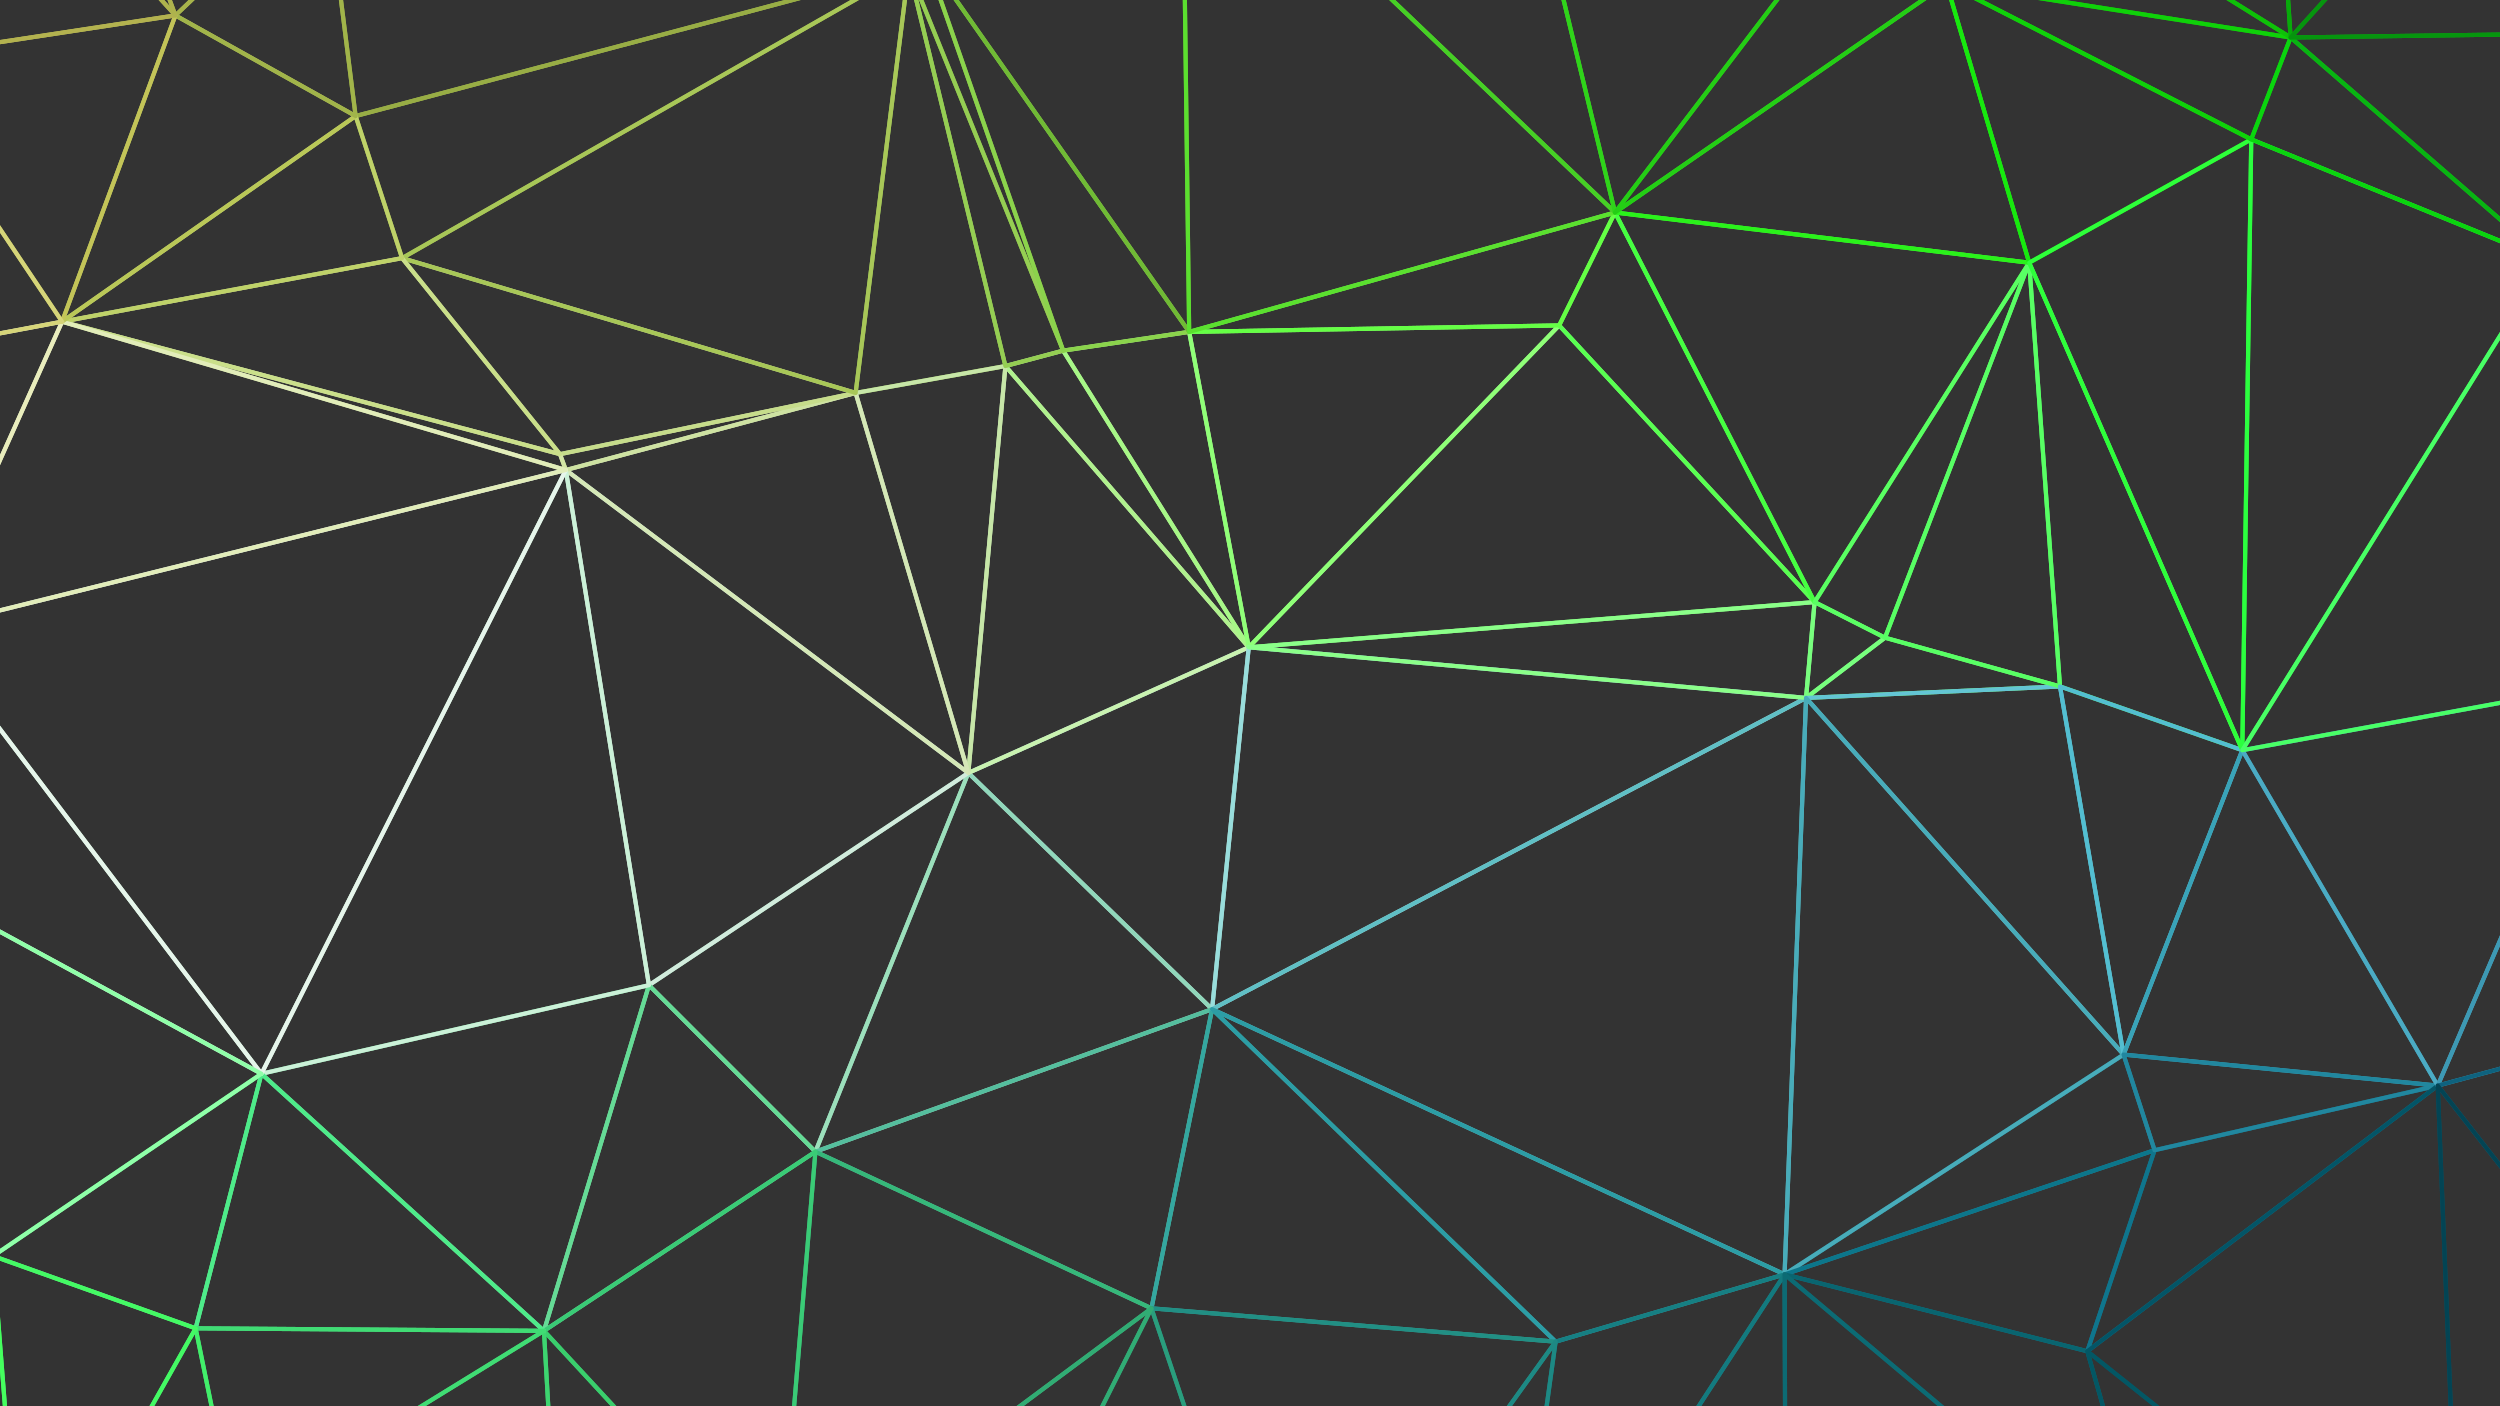 <svg xmlns='http://www.w3.org/2000/svg' width='1200' height='675' view-box='0 0 1200 675'><rect width="100%" height="100%" fill="#333333" stroke="none"/><path d='M599.4,310.7L464.8,371L581.8,484.4Z' fill='transparent' stroke='rgb(172,225,212)' stroke-width='2' stroke-linejoin='round'></path><path d='M464.8,371L391.4,552.8L581.8,484.4Z' fill='transparent' stroke='rgb(145,215,187)' stroke-width='2' stroke-linejoin='round'></path><path d='M599.4,310.7L482.6,175.7L464.8,371Z' fill='transparent' stroke='rgb(201,242,176)' stroke-width='2' stroke-linejoin='round'></path><path d='M464.8,371L311.5,472.9L391.4,552.8Z' fill='transparent' stroke='rgb(156,224,188)' stroke-width='2' stroke-linejoin='round'></path><path d='M510.3,168.3L482.6,175.7L599.4,310.7Z' fill='transparent' stroke='rgb(176,241,142)' stroke-width='2' stroke-linejoin='round'></path><path d='M391.4,552.8L552.7,628L581.8,484.4Z' fill='transparent' stroke='rgb(85,190,158)' stroke-width='2' stroke-linejoin='round'></path><path d='M599.4,310.7L570.8,159.3L510.3,168.3Z' fill='transparent' stroke='rgb(167,247,135)' stroke-width='2' stroke-linejoin='round'></path><path d='M436.2,-14.8L410.7,188.6L482.6,175.7Z' fill='transparent' stroke='rgb(158,204,89)' stroke-width='2' stroke-linejoin='round'></path><path d='M482.6,175.7L410.7,188.6L464.8,371Z' fill='transparent' stroke='rgb(199,230,168)' stroke-width='2' stroke-linejoin='round'></path><path d='M271.6,225.6L311.5,472.9L464.8,371Z' fill='transparent' stroke='rgb(209,235,220)' stroke-width='2' stroke-linejoin='round'></path><path d='M871,289L748.4,156.2L599.4,310.7Z' fill='transparent' stroke='rgb(130,255,124)' stroke-width='2' stroke-linejoin='round'></path><path d='M599.4,310.7L748.4,156.2L570.8,159.3Z' fill='transparent' stroke='rgb(144,255,120)' stroke-width='2' stroke-linejoin='round'></path><path d='M866.9,335L599.4,310.7L581.8,484.4Z' fill='transparent' stroke='rgb(152,221,220)' stroke-width='2' stroke-linejoin='round'></path><path d='M552.7,628L746.7,644L581.8,484.4Z' fill='transparent' stroke='rgb(52,167,160)' stroke-width='2' stroke-linejoin='round'></path><path d='M856.6,611.7L866.9,335L581.8,484.4Z' fill='transparent' stroke='rgb(96,191,197)' stroke-width='2' stroke-linejoin='round'></path><path d='M410.7,188.6L271.6,225.6L464.8,371Z' fill='transparent' stroke='rgb(213,232,183)' stroke-width='2' stroke-linejoin='round'></path><path d='M866.9,335L871,289L599.4,310.7Z' fill='transparent' stroke='rgb(139,255,137)' stroke-width='2' stroke-linejoin='round'></path><path d='M410.7,188.6L268.8,218L271.6,225.6Z' fill='transparent' stroke='rgb(206,226,162)' stroke-width='2' stroke-linejoin='round'></path><path d='M125.5,515.4L261.1,638.8L311.5,472.9Z' fill='transparent' stroke='rgb(115,226,158)' stroke-width='2' stroke-linejoin='round'></path><path d='M988.8,329.5L904.8,306.1L866.9,335Z' fill='transparent' stroke='rgb(116,255,125)' stroke-width='2' stroke-linejoin='round'></path><path d='M866.9,335L904.8,306.1L871,289Z' fill='transparent' stroke='rgb(120,255,126)' stroke-width='2' stroke-linejoin='round'></path><path d='M871,289L775.2,102L748.4,156.2Z' fill='transparent' stroke='rgb(89,255,81)' stroke-width='2' stroke-linejoin='round'></path><path d='M974,126.1L775.2,102L871,289Z' fill='transparent' stroke='rgb(70,255,65)' stroke-width='2' stroke-linejoin='round'></path><path d='M748.4,156.2L775.2,102L570.8,159.3Z' fill='transparent' stroke='rgb(101,255,69)' stroke-width='2' stroke-linejoin='round'></path><path d='M444.2,-21L436.2,-14.8L510.3,168.3Z' fill='transparent' stroke='rgb(133,186,63)' stroke-width='2' stroke-linejoin='round'></path><path d='M510.3,168.3L436.2,-14.8L482.6,175.7Z' fill='transparent' stroke='rgb(149,206,83)' stroke-width='2' stroke-linejoin='round'></path><path d='M410.7,188.6L193,123.9L268.8,218Z' fill='transparent' stroke='rgb(198,220,139)' stroke-width='2' stroke-linejoin='round'></path><path d='M746.7,644L856.6,611.7L581.8,484.4Z' fill='transparent' stroke='rgb(44,157,165)' stroke-width='2' stroke-linejoin='round'></path><path d='M311.5,472.9L261.1,638.8L391.4,552.8Z' fill='transparent' stroke='rgb(101,219,150)' stroke-width='2' stroke-linejoin='round'></path><path d='M391.4,552.8L374,760.9L552.7,628Z' fill='transparent' stroke='rgb(54,184,122)' stroke-width='2' stroke-linejoin='round'></path><path d='M552.7,628L618.2,822.8L746.7,644Z' fill='transparent' stroke='rgb(33,143,132)' stroke-width='2' stroke-linejoin='round'></path><path d='M125.5,515.4L311.5,472.9L271.6,225.6Z' fill='transparent' stroke='rgb(203,241,216)' stroke-width='2' stroke-linejoin='round'></path><path d='M261.1,638.8L374,760.9L391.4,552.8Z' fill='transparent' stroke='rgb(58,203,118)' stroke-width='2' stroke-linejoin='round'></path><path d='M746.7,644L722.5,817.5L856.6,611.7Z' fill='transparent' stroke='rgb(22,127,131)' stroke-width='2' stroke-linejoin='round'></path><path d='M444.2,-21L510.3,168.3L570.8,159.3Z' fill='transparent' stroke='rgb(139,211,76)' stroke-width='2' stroke-linejoin='round'></path><path d='M567.5,-96.1L444.2,-21L570.8,159.3Z' fill='transparent' stroke='rgb(112,186,53)' stroke-width='2' stroke-linejoin='round'></path><path d='M456.6,819.6L618.2,822.8L552.7,628Z' fill='transparent' stroke='rgb(42,158,125)' stroke-width='2' stroke-linejoin='round'></path><path d='M374,760.9L456.6,819.6L552.7,628Z' fill='transparent' stroke='rgb(49,172,116)' stroke-width='2' stroke-linejoin='round'></path><path d='M1019.3,506.2L988.8,329.5L866.9,335Z' fill='transparent' stroke='rgb(99,197,212)' stroke-width='2' stroke-linejoin='round'></path><path d='M904.8,306.1L974,126.1L871,289Z' fill='transparent' stroke='rgb(90,255,99)' stroke-width='2' stroke-linejoin='round'></path><path d='M-28.6,431.7L125.5,515.4L-36.4,302Z' fill='transparent' stroke='rgb(211,255,219)' stroke-width='2' stroke-linejoin='round'></path><path d='M281.8,826.6L421.6,852.7L374,760.9Z' fill='transparent' stroke='rgb(55,193,112)' stroke-width='2' stroke-linejoin='round'></path><path d='M170.7,55.7L193,123.9L436.2,-14.8Z' fill='transparent' stroke='rgb(165,189,76)' stroke-width='2' stroke-linejoin='round'></path><path d='M436.2,-14.8L193,123.9L410.7,188.6Z' fill='transparent' stroke='rgb(168,199,88)' stroke-width='2' stroke-linejoin='round'></path><path d='M268.8,218L29.8,154.4L271.6,225.6Z' fill='transparent' stroke='rgb(211,229,164)' stroke-width='2' stroke-linejoin='round'></path><path d='M618.2,822.8L722.5,817.5L746.7,644Z' fill='transparent' stroke='rgb(29,137,132)' stroke-width='2' stroke-linejoin='round'></path><path d='M1034.2,552.1L1019.3,506.2L856.6,611.7Z' fill='transparent' stroke='rgb(31,135,155)' stroke-width='2' stroke-linejoin='round'></path><path d='M856.6,611.7L1019.3,506.2L866.9,335Z' fill='transparent' stroke='rgb(72,172,186)' stroke-width='2' stroke-linejoin='round'></path><path d='M270.1,796.4L374,760.9L261.1,638.8Z' fill='transparent' stroke='rgb(58,206,108)' stroke-width='2' stroke-linejoin='round'></path><path d='M374,760.9L421.6,852.7L456.6,819.6Z' fill='transparent' stroke='rgb(52,181,114)' stroke-width='2' stroke-linejoin='round'></path><path d='M456.6,819.6L421.6,852.7L618.2,822.8Z' fill='transparent' stroke='rgb(46,165,120)' stroke-width='2' stroke-linejoin='round'></path><path d='M618.2,822.8L857.6,908.8L722.5,817.5Z' fill='transparent' stroke='rgb(25,133,133)' stroke-width='2' stroke-linejoin='round'></path><path d='M775.2,102L567.5,-96.1L570.8,159.3Z' fill='transparent' stroke='rgb(91,224,47)' stroke-width='2' stroke-linejoin='round'></path><path d='M156,-60.8L170.7,55.7L436.2,-14.8Z' fill='transparent' stroke='rgb(152,173,69)' stroke-width='2' stroke-linejoin='round'></path><path d='M112.8,730L270.1,796.4L261.1,638.8Z' fill='transparent' stroke='rgb(61,213,112)' stroke-width='2' stroke-linejoin='round'></path><path d='M1076.3,360.1L974,126.1L988.8,329.5Z' fill='transparent' stroke='rgb(84,255,100)' stroke-width='2' stroke-linejoin='round'></path><path d='M988.8,329.5L974,126.1L904.8,306.1Z' fill='transparent' stroke='rgb(88,255,100)' stroke-width='2' stroke-linejoin='round'></path><path d='M775.2,102L715.5,-144.8L567.5,-96.1Z' fill='transparent' stroke='rgb(70,207,37)' stroke-width='2' stroke-linejoin='round'></path><path d='M1001.9,648.6L1034.2,552.1L856.6,611.7Z' fill='transparent' stroke='rgb(12,118,139)' stroke-width='2' stroke-linejoin='round'></path><path d='M1019.3,506.2L1076.3,360.1L988.8,329.5Z' fill='transparent' stroke='rgb(83,190,209)' stroke-width='2' stroke-linejoin='round'></path><path d='M17.7,838.3L281.8,826.6L270.1,796.4Z' fill='transparent' stroke='rgb(62,216,113)' stroke-width='2' stroke-linejoin='round'></path><path d='M270.1,796.4L281.8,826.6L374,760.9Z' fill='transparent' stroke='rgb(57,204,109)' stroke-width='2' stroke-linejoin='round'></path><path d='M156,-60.8L436.2,-14.8L160.6,-157.9Z' fill='transparent' stroke='rgb(152,174,69)' stroke-width='2' stroke-linejoin='round'></path><path d='M193,123.9L29.8,154.4L268.8,218Z' fill='transparent' stroke='rgb(202,223,138)' stroke-width='2' stroke-linejoin='round'></path><path d='M1034,761.1L1001.9,648.6L856.6,611.7Z' fill='transparent' stroke='rgb(9,101,112)' stroke-width='2' stroke-linejoin='round'></path><path d='M1170.1,521.1L1076.3,360.1L1019.3,506.2Z' fill='transparent' stroke='rgb(57,163,184)' stroke-width='2' stroke-linejoin='round'></path><path d='M-3.3,602.9L93.9,637.6L125.5,515.4Z' fill='transparent' stroke='rgb(90,253,136)' stroke-width='2' stroke-linejoin='round'></path><path d='M125.5,515.4L93.9,637.6L261.1,638.8Z' fill='transparent' stroke='rgb(78,235,138)' stroke-width='2' stroke-linejoin='round'></path><path d='M922.9,-91.9L934.3,-7.9L1099.5,18Z' fill='transparent' stroke='rgb(20,197,12)' stroke-width='2' stroke-linejoin='round'></path><path d='M974,126.1L934.3,-7.9L775.2,102Z' fill='transparent' stroke='rgb(42,242,26)' stroke-width='2' stroke-linejoin='round'></path><path d='M93.9,637.6L112.8,730L261.1,638.8Z' fill='transparent' stroke='rgb(64,220,116)' stroke-width='2' stroke-linejoin='round'></path><path d='M922.9,-91.9L715.5,-144.8L775.2,102Z' fill='transparent' stroke='rgb(47,212,26)' stroke-width='2' stroke-linejoin='round'></path><path d='M170.7,55.7L29.8,154.4L193,123.9Z' fill='transparent' stroke='rgb(191,210,105)' stroke-width='2' stroke-linejoin='round'></path><path d='M-36.4,302L125.5,515.4L271.6,225.6Z' fill='transparent' stroke='rgb(230,245,235)' stroke-width='2' stroke-linejoin='round'></path><path d='M93.9,637.6L11,784.8L112.8,730Z' fill='transparent' stroke='rgb(66,239,106)' stroke-width='2' stroke-linejoin='round'></path><path d='M421.6,852.7L857.6,908.8L618.2,822.8Z' fill='transparent' stroke='rgb(34,144,131)' stroke-width='2' stroke-linejoin='round'></path><path d='M722.5,817.5L857.6,908.8L856.6,611.7Z' fill='transparent' stroke='rgb(19,122,127)' stroke-width='2' stroke-linejoin='round'></path><path d='M-28.6,431.7L-3.3,602.9L125.5,515.4Z' fill='transparent' stroke='rgb(144,255,169)' stroke-width='2' stroke-linejoin='round'></path><path d='M29.8,154.4L-36.4,302L271.6,225.6Z' fill='transparent' stroke='rgb(226,237,186)' stroke-width='2' stroke-linejoin='round'></path><path d='M857.6,908.8L1034,761.1L856.6,611.7Z' fill='transparent' stroke='rgb(12,107,116)' stroke-width='2' stroke-linejoin='round'></path><path d='M1001.9,648.6L1170.1,521.1L1034.2,552.1Z' fill='transparent' stroke='rgb(15,117,141)' stroke-width='2' stroke-linejoin='round'></path><path d='M1034.2,552.1L1170.1,521.1L1019.3,506.2Z' fill='transparent' stroke='rgb(33,135,159)' stroke-width='2' stroke-linejoin='round'></path><path d='M473.2,-227.4L436.2,-14.8L444.2,-21Z' fill='transparent' stroke='rgb(125,170,58)' stroke-width='2' stroke-linejoin='round'></path><path d='M170.7,55.7L84.2,7.4L29.8,154.4Z' fill='transparent' stroke='rgb(186,200,88)' stroke-width='2' stroke-linejoin='round'></path><path d='M473.2,-227.4L444.2,-21L567.5,-96.1Z' fill='transparent' stroke='rgb(116,176,54)' stroke-width='2' stroke-linejoin='round'></path><path d='M934.3,-7.9L922.9,-91.9L775.2,102Z' fill='transparent' stroke='rgb(36,206,21)' stroke-width='2' stroke-linejoin='round'></path><path d='M1080.6,66.9L934.3,-7.9L974,126.1Z' fill='transparent' stroke='rgb(23,233,14)' stroke-width='2' stroke-linejoin='round'></path><path d='M156,-60.8L84.2,7.4L170.7,55.7Z' fill='transparent' stroke='rgb(161,180,74)' stroke-width='2' stroke-linejoin='round'></path><path d='M-264,209.6L-100.6,403.2L-36.4,302Z' fill='transparent' stroke='rgb(245,247,230)' stroke-width='2' stroke-linejoin='round'></path><path d='M1076.3,360.1L1080.6,66.9L974,126.1Z' fill='transparent' stroke='rgb(46,255,58)' stroke-width='2' stroke-linejoin='round'></path><path d='M716.2,-299.8L567.5,-96.1L715.5,-144.8Z' fill='transparent' stroke='rgb(75,205,38)' stroke-width='2' stroke-linejoin='round'></path><path d='M716.2,-299.8L473.2,-227.4L567.5,-96.1Z' fill='transparent' stroke='rgb(93,193,46)' stroke-width='2' stroke-linejoin='round'></path><path d='M1181.1,791.5L1170.1,521.1L1001.9,648.6Z' fill='transparent' stroke='rgb(3,85,103)' stroke-width='2' stroke-linejoin='round'></path><path d='M1076.3,360.1L1222.6,124.9L1080.6,66.9Z' fill='transparent' stroke='rgb(43,255,63)' stroke-width='2' stroke-linejoin='round'></path><path d='M-36.4,302L-100.6,403.2L-28.6,431.7Z' fill='transparent' stroke='rgb(228,254,232)' stroke-width='2' stroke-linejoin='round'></path><path d='M-28.6,431.7L-155.1,626.2L-3.3,602.9Z' fill='transparent' stroke='rgb(118,255,146)' stroke-width='2' stroke-linejoin='round'></path><path d='M-264,209.6L-36.4,302L29.8,154.4Z' fill='transparent' stroke='rgb(233,237,189)' stroke-width='2' stroke-linejoin='round'></path><path d='M1080.6,66.9L1099.5,18L934.3,-7.9Z' fill='transparent' stroke='rgb(15,209,9)' stroke-width='2' stroke-linejoin='round'></path><path d='M1222.6,124.9L1099.5,18L1080.6,66.9Z' fill='transparent' stroke='rgb(10,213,14)' stroke-width='2' stroke-linejoin='round'></path><path d='M281.8,826.6L17.7,838.3L421.6,852.7Z' fill='transparent' stroke='rgb(60,211,111)' stroke-width='2' stroke-linejoin='round'></path><path d='M112.8,730L17.7,838.3L270.1,796.4Z' fill='transparent' stroke='rgb(64,223,113)' stroke-width='2' stroke-linejoin='round'></path><path d='M-3.3,602.9L11,784.8L93.9,637.6Z' fill='transparent' stroke='rgb(68,250,100)' stroke-width='2' stroke-linejoin='round'></path><path d='M-22.8,790.7L11,784.8L-3.3,602.9Z' fill='transparent' stroke='rgb(69,255,94)' stroke-width='2' stroke-linejoin='round'></path><path d='M156,-60.8L45.4,-97.3L84.2,7.4Z' fill='transparent' stroke='rgb(167,179,75)' stroke-width='2' stroke-linejoin='round'></path><path d='M84.2,7.4L-54.5,28.5L29.8,154.4Z' fill='transparent' stroke='rgb(195,196,88)' stroke-width='2' stroke-linejoin='round'></path><path d='M473.2,-227.4L160.6,-157.9L436.2,-14.8Z' fill='transparent' stroke='rgb(140,170,64)' stroke-width='2' stroke-linejoin='round'></path><path d='M1004.2,-217.4L893.1,-216.8L922.9,-91.9Z' fill='transparent' stroke='rgb(27,201,16)' stroke-width='2' stroke-linejoin='round'></path><path d='M922.9,-91.9L893.1,-216.8L715.5,-144.8Z' fill='transparent' stroke='rgb(41,209,23)' stroke-width='2' stroke-linejoin='round'></path><path d='M-22.8,790.7L17.7,838.3L11,784.8Z' fill='transparent' stroke='rgb(69,255,94)' stroke-width='2' stroke-linejoin='round'></path><path d='M11,784.8L17.7,838.3L112.8,730Z' fill='transparent' stroke='rgb(67,246,102)' stroke-width='2' stroke-linejoin='round'></path><path d='M421.6,852.7L1040.7,965.2L857.6,908.8Z' fill='transparent' stroke='rgb(22,127,131)' stroke-width='2' stroke-linejoin='round'></path><path d='M1170.1,521.1L1253.2,327.6L1076.3,360.1Z' fill='transparent' stroke='rgb(75,171,196)' stroke-width='2' stroke-linejoin='round'></path><path d='M-147.6,718.9L-22.8,790.7L-3.3,602.9Z' fill='transparent' stroke='rgb(69,255,94)' stroke-width='2' stroke-linejoin='round'></path><path d='M160.6,-157.9L45.4,-97.3L156,-60.8Z' fill='transparent' stroke='rgb(163,179,74)' stroke-width='2' stroke-linejoin='round'></path><path d='M1.4,-83.8L-54.5,28.5L84.2,7.4Z' fill='transparent' stroke='rgb(179,178,79)' stroke-width='2' stroke-linejoin='round'></path><path d='M893.1,-216.8L716.2,-299.8L715.5,-144.8Z' fill='transparent' stroke='rgb(51,215,29)' stroke-width='2' stroke-linejoin='round'></path><path d='M473.2,-227.4L-293.8,-152L160.6,-157.9Z' fill='transparent' stroke='rgb(164,179,75)' stroke-width='2' stroke-linejoin='round'></path><path d='M1253.2,327.6L1222.6,124.9L1076.3,360.1Z' fill='transparent' stroke='rgb(73,255,102)' stroke-width='2' stroke-linejoin='round'></path><path d='M1084.5,-204.1L1004.2,-217.4L922.9,-91.9Z' fill='transparent' stroke='rgb(18,196,10)' stroke-width='2' stroke-linejoin='round'></path><path d='M-99.3,-107L1.4,-83.8L45.4,-97.3Z' fill='transparent' stroke='rgb(181,178,79)' stroke-width='2' stroke-linejoin='round'></path><path d='M45.4,-97.3L1.4,-83.8L84.2,7.4Z' fill='transparent' stroke='rgb(174,179,77)' stroke-width='2' stroke-linejoin='round'></path><path d='M1034,761.1L1181.1,791.5L1001.9,648.6Z' fill='transparent' stroke='rgb(3,87,100)' stroke-width='2' stroke-linejoin='round'></path><path d='M1170.1,521.1L1334,476.7L1253.2,327.6Z' fill='transparent' stroke='rgb(61,153,180)' stroke-width='2' stroke-linejoin='round'></path><path d='M1040.7,965.2L1181.1,791.5L1034,761.1Z' fill='transparent' stroke='rgb(3,85,99)' stroke-width='2' stroke-linejoin='round'></path><path d='M-175.5,660.6L-155.1,626.2L-241.4,490.7Z' fill='transparent' stroke='rgb(88,255,123)' stroke-width='2' stroke-linejoin='round'></path><path d='M-100.6,403.2L-155.1,626.2L-28.6,431.7Z' fill='transparent' stroke='rgb(168,255,183)' stroke-width='2' stroke-linejoin='round'></path><path d='M-331.4,890.5L1040.7,965.2L421.6,852.7Z' fill='transparent' stroke='rgb(54,189,112)' stroke-width='2' stroke-linejoin='round'></path><path d='M857.6,908.8L1040.7,965.2L1034,761.1Z' fill='transparent' stroke='rgb(8,99,110)' stroke-width='2' stroke-linejoin='round'></path><path d='M1084.5,-204.1L922.9,-91.9L1099.5,18Z' fill='transparent' stroke='rgb(14,193,8)' stroke-width='2' stroke-linejoin='round'></path><path d='M893.1,-216.8L1004.2,-217.4L716.2,-299.8Z' fill='transparent' stroke='rgb(37,206,21)' stroke-width='2' stroke-linejoin='round'></path><path d='M-155.1,626.2L-147.6,718.9L-3.3,602.9Z' fill='transparent' stroke='rgb(72,255,102)' stroke-width='2' stroke-linejoin='round'></path><path d='M-22.8,790.7L-331.4,890.5L17.7,838.3Z' fill='transparent' stroke='rgb(69,255,94)' stroke-width='2' stroke-linejoin='round'></path><path d='M-241.4,490.7L-155.1,626.2L-100.6,403.2Z' fill='transparent' stroke='rgb(153,255,172)' stroke-width='2' stroke-linejoin='round'></path><path d='M-155.1,626.2L-175.5,660.6L-147.6,718.9Z' fill='transparent' stroke='rgb(70,255,96)' stroke-width='2' stroke-linejoin='round'></path><path d='M1325.3,719.9L1334,476.7L1170.1,521.1Z' fill='transparent' stroke='rgb(14,98,126)' stroke-width='2' stroke-linejoin='round'></path><path d='M1460.5,9.7L1294,15.3L1222.6,124.9Z' fill='transparent' stroke='rgb(8,178,17)' stroke-width='2' stroke-linejoin='round'></path><path d='M1222.5,-117.6L1084.5,-204.1L1099.5,18Z' fill='transparent' stroke='rgb(7,170,10)' stroke-width='2' stroke-linejoin='round'></path><path d='M1004.2,-217.4L1331.3,-285.3L716.2,-299.8Z' fill='transparent' stroke='rgb(16,195,9)' stroke-width='2' stroke-linejoin='round'></path><path d='M-264,209.6L-241.4,490.7L-100.6,403.2Z' fill='transparent' stroke='rgb(232,254,235)' stroke-width='2' stroke-linejoin='round'></path><path d='M-293.8,-152L-99.3,-107L160.6,-157.9Z' fill='transparent' stroke='rgb(181,178,79)' stroke-width='2' stroke-linejoin='round'></path><path d='M160.6,-157.9L-99.3,-107L45.4,-97.3Z' fill='transparent' stroke='rgb(175,179,78)' stroke-width='2' stroke-linejoin='round'></path><path d='M1.4,-83.8L-99.3,-107L-54.5,28.5Z' fill='transparent' stroke='rgb(181,178,79)' stroke-width='2' stroke-linejoin='round'></path><path d='M-54.5,28.5L-264,209.6L29.8,154.4Z' fill='transparent' stroke='rgb(214,213,121)' stroke-width='2' stroke-linejoin='round'></path><path d='M1498.6,316.6L1222.6,124.9L1253.2,327.6Z' fill='transparent' stroke='rgb(67,255,97)' stroke-width='2' stroke-linejoin='round'></path><path d='M1222.6,124.9L1294,15.3L1099.5,18Z' fill='transparent' stroke='rgb(8,180,18)' stroke-width='2' stroke-linejoin='round'></path><path d='M1181.1,791.5L1325.3,719.9L1170.1,521.1Z' fill='transparent' stroke='rgb(3,68,84)' stroke-width='2' stroke-linejoin='round'></path><path d='M1312.5,882.3L1325.3,719.9L1181.1,791.5Z' fill='transparent' stroke='rgb(3,68,84)' stroke-width='2' stroke-linejoin='round'></path><path d='M1294,15.3L1222.5,-117.6L1099.5,18Z' fill='transparent' stroke='rgb(6,149,14)' stroke-width='2' stroke-linejoin='round'></path><path d='M-301.7,65.3L-264,209.6L-54.5,28.5Z' fill='transparent' stroke='rgb(207,206,106)' stroke-width='2' stroke-linejoin='round'></path><path d='M-99.3,-107L-181.3,-59.2L-54.5,28.5Z' fill='transparent' stroke='rgb(181,178,79)' stroke-width='2' stroke-linejoin='round'></path><path d='M1040.7,965.2L1221.1,964L1181.1,791.5Z' fill='transparent' stroke='rgb(3,75,91)' stroke-width='2' stroke-linejoin='round'></path><path d='M1461.6,568.4L1440.7,414.7L1334,476.7Z' fill='transparent' stroke='rgb(46,136,163)' stroke-width='2' stroke-linejoin='round'></path><path d='M1334,476.7L1440.7,414.7L1253.2,327.6Z' fill='transparent' stroke='rgb(73,165,192)' stroke-width='2' stroke-linejoin='round'></path><path d='M1221.1,964L1312.5,882.3L1181.1,791.5Z' fill='transparent' stroke='rgb(3,68,84)' stroke-width='2' stroke-linejoin='round'></path><path d='M1325.3,719.9L1461.6,568.4L1334,476.7Z' fill='transparent' stroke='rgb(10,91,119)' stroke-width='2' stroke-linejoin='round'></path><path d='M-181.3,-59.2L-301.7,65.3L-54.5,28.5Z' fill='transparent' stroke='rgb(184,181,81)' stroke-width='2' stroke-linejoin='round'></path><path d='M-264,209.6L-331.4,890.5L-241.4,490.7Z' fill='transparent' stroke='rgb(136,255,159)' stroke-width='2' stroke-linejoin='round'></path><path d='M1445.8,765.9L1461.6,568.4L1325.3,719.9Z' fill='transparent' stroke='rgb(3,68,84)' stroke-width='2' stroke-linejoin='round'></path><path d='M1440.7,414.7L1498.6,316.6L1253.2,327.6Z' fill='transparent' stroke='rgb(84,175,201)' stroke-width='2' stroke-linejoin='round'></path><path d='M1294,15.3L1392.7,-101.7L1222.5,-117.6Z' fill='transparent' stroke='rgb(6,149,14)' stroke-width='2' stroke-linejoin='round'></path><path d='M1461.6,568.4L1498.6,316.6L1440.7,414.7Z' fill='transparent' stroke='rgb(64,156,183)' stroke-width='2' stroke-linejoin='round'></path><path d='M1312.5,882.3L1445.8,765.9L1325.3,719.9Z' fill='transparent' stroke='rgb(3,68,84)' stroke-width='2' stroke-linejoin='round'></path><path d='M1461.6,568.4L1445.8,765.9L1498.6,316.6Z' fill='transparent' stroke='rgb(22,106,134)' stroke-width='2' stroke-linejoin='round'></path><path d='M1353,947.1L1445.8,765.9L1312.5,882.3Z' fill='transparent' stroke='rgb(3,68,84)' stroke-width='2' stroke-linejoin='round'></path><path d='M1221.1,964L1353,947.1L1312.5,882.3Z' fill='transparent' stroke='rgb(3,68,84)' stroke-width='2' stroke-linejoin='round'></path><path d='M1460.5,9.7L1392.7,-101.7L1294,15.3Z' fill='transparent' stroke='rgb(6,149,14)' stroke-width='2' stroke-linejoin='round'></path><path d='M1222.5,-117.6L1331.3,-285.3L1084.5,-204.1Z' fill='transparent' stroke='rgb(6,149,14)' stroke-width='2' stroke-linejoin='round'></path><path d='M1498.6,316.6L1460.5,9.7L1222.6,124.9Z' fill='transparent' stroke='rgb(28,228,46)' stroke-width='2' stroke-linejoin='round'></path><path d='M-99.3,-107L-293.8,-152L-181.3,-59.2Z' fill='transparent' stroke='rgb(181,178,79)' stroke-width='2' stroke-linejoin='round'></path><path d='M-181.3,-59.2L-293.8,-152L-301.7,65.3Z' fill='transparent' stroke='rgb(181,178,79)' stroke-width='2' stroke-linejoin='round'></path><path d='M716.2,-299.8L-293.8,-152L473.2,-227.4Z' fill='transparent' stroke='rgb(149,171,67)' stroke-width='2' stroke-linejoin='round'></path><path d='M-301.7,65.3L-331.4,890.5L-264,209.6Z' fill='transparent' stroke='rgb(225,255,230)' stroke-width='2' stroke-linejoin='round'></path><path d='M-241.4,490.7L-331.4,890.5L-175.5,660.6Z' fill='transparent' stroke='rgb(69,255,94)' stroke-width='2' stroke-linejoin='round'></path><path d='M-175.5,660.6L-331.4,890.5L-147.6,718.9Z' fill='transparent' stroke='rgb(69,255,94)' stroke-width='2' stroke-linejoin='round'></path><path d='M-147.6,718.9L-331.4,890.5L-22.8,790.7Z' fill='transparent' stroke='rgb(69,255,94)' stroke-width='2' stroke-linejoin='round'></path><path d='M17.7,838.3L-331.4,890.5L421.6,852.7Z' fill='transparent' stroke='rgb(67,250,100)' stroke-width='2' stroke-linejoin='round'></path><path d='M1460.5,9.7L1331.3,-285.3L1392.7,-101.7Z' fill='transparent' stroke='rgb(6,149,14)' stroke-width='2' stroke-linejoin='round'></path><path d='M1392.7,-101.7L1331.3,-285.3L1222.5,-117.6Z' fill='transparent' stroke='rgb(6,149,14)' stroke-width='2' stroke-linejoin='round'></path><path d='M1084.5,-204.1L1331.3,-285.3L1004.2,-217.4Z' fill='transparent' stroke='rgb(7,169,10)' stroke-width='2' stroke-linejoin='round'></path></svg>